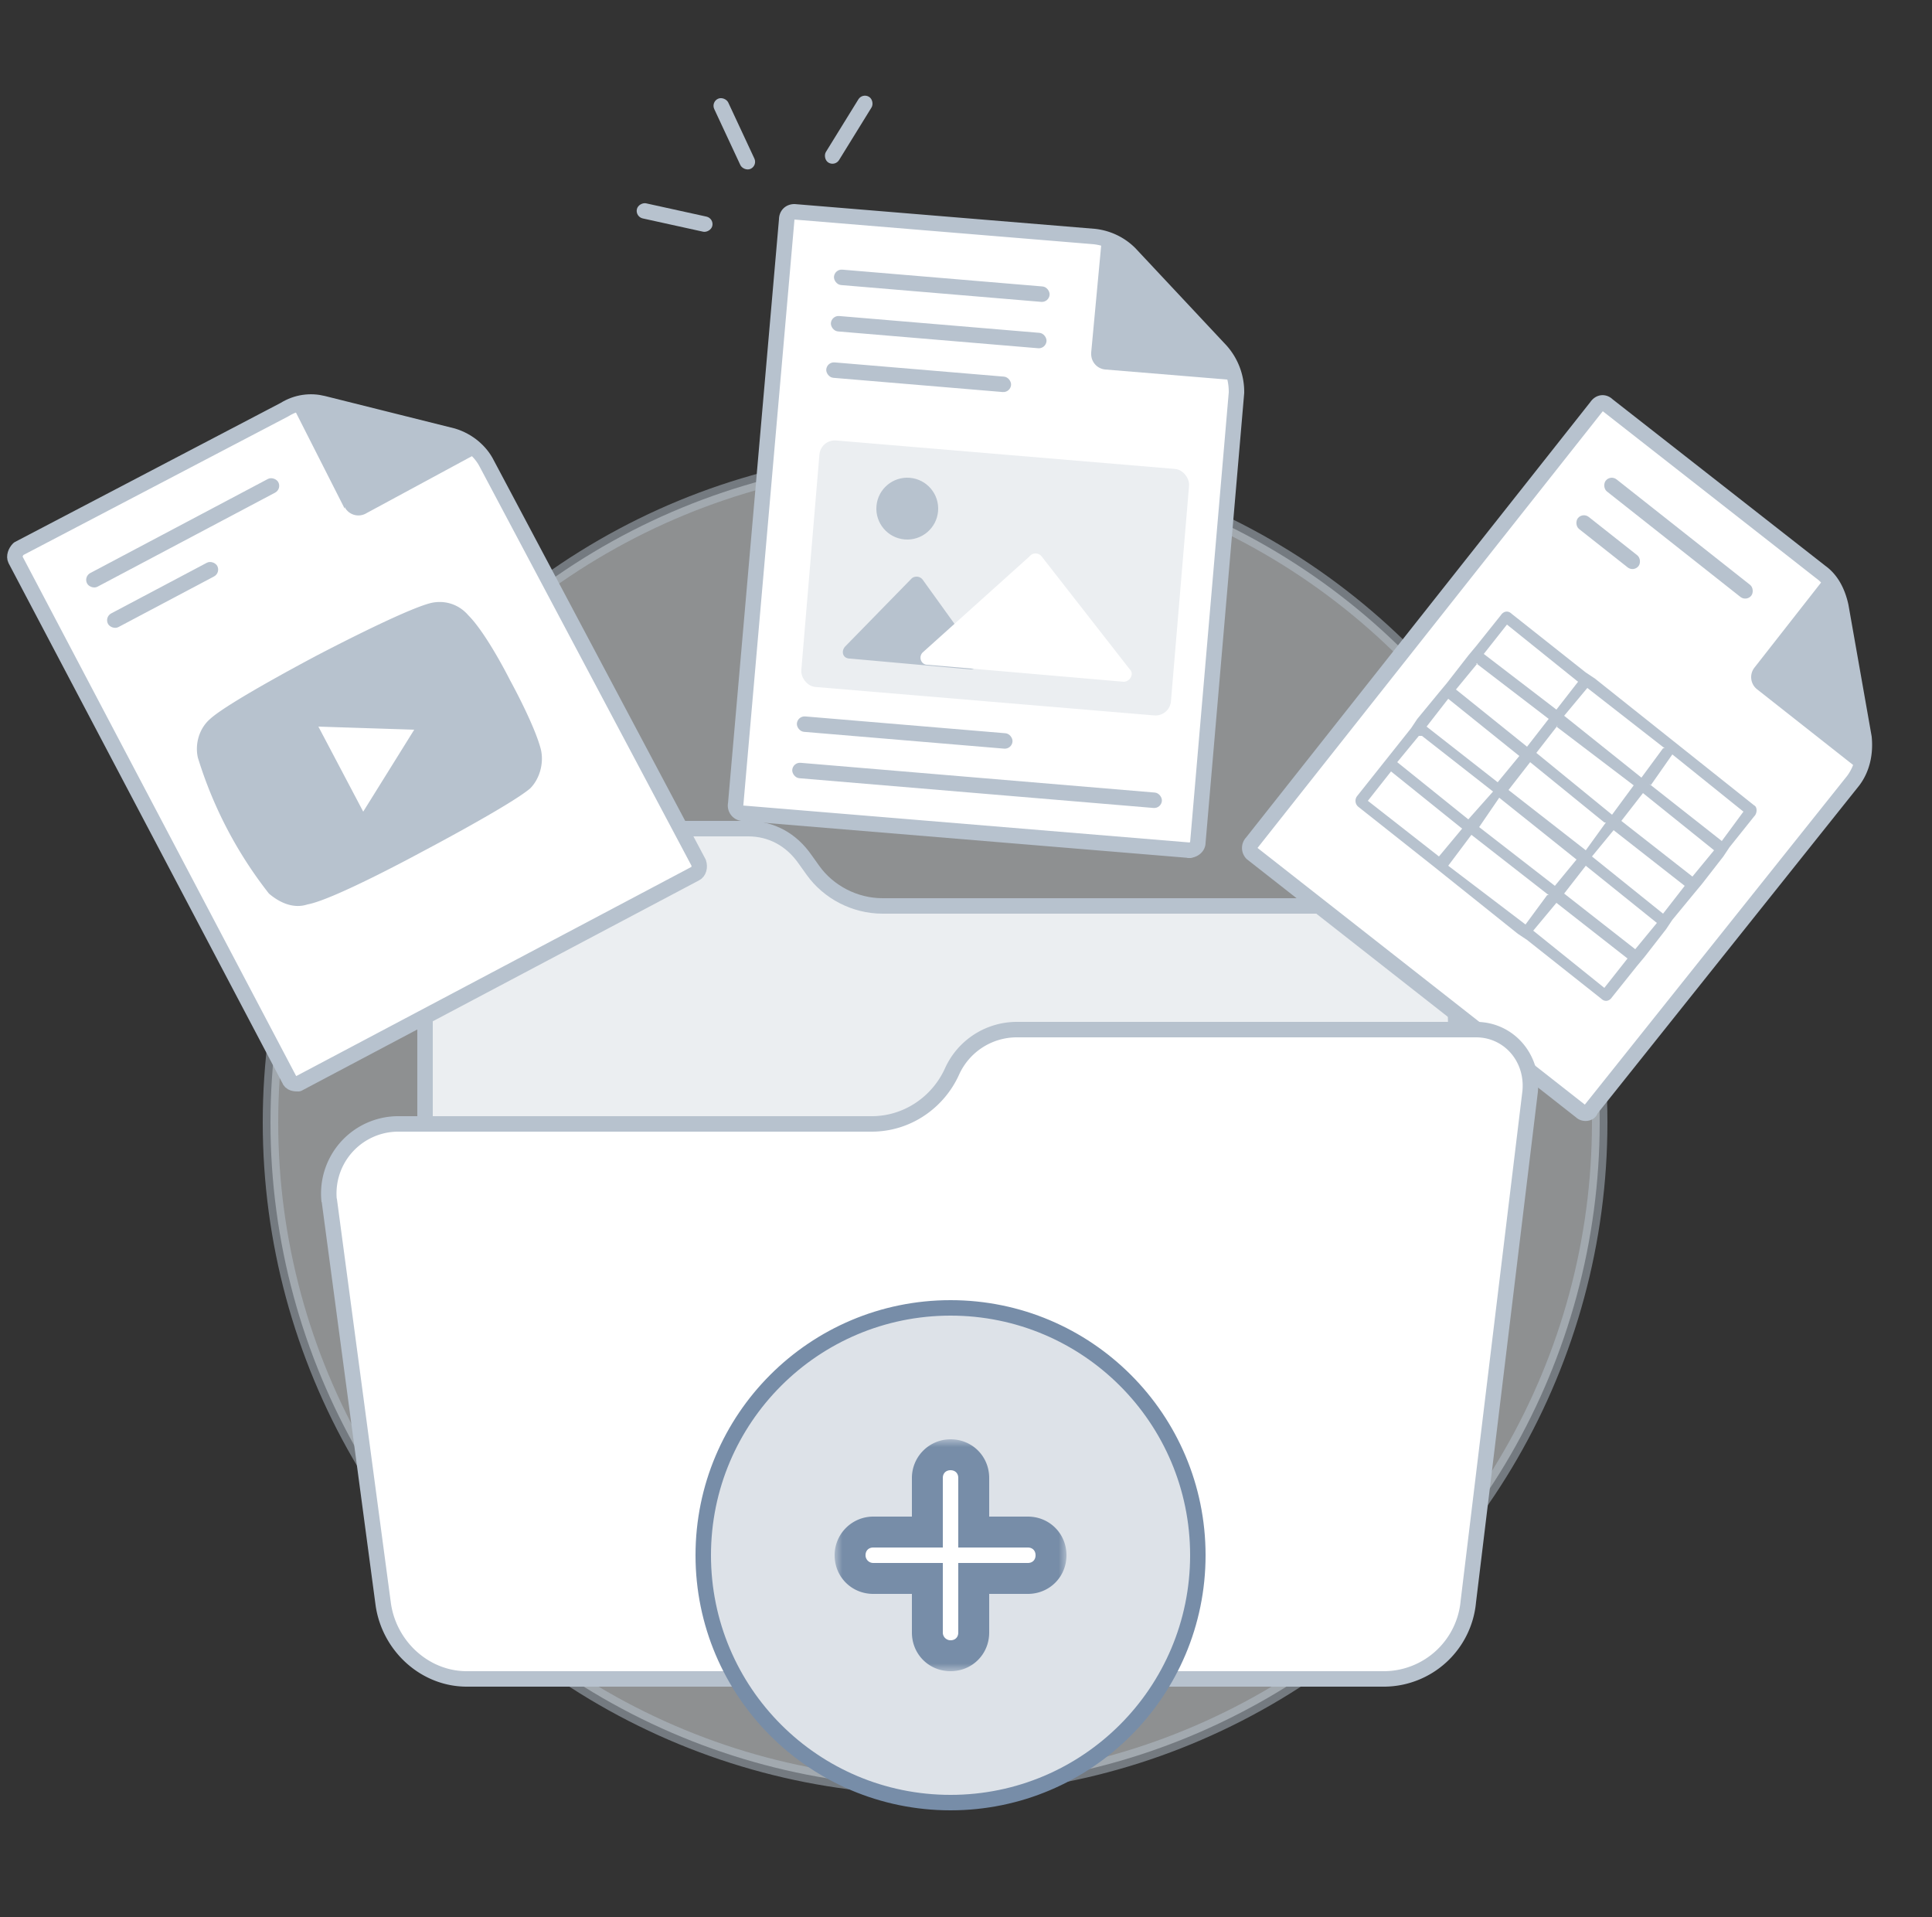 <svg width="125" height="124" fill="none" xmlns="http://www.w3.org/2000/svg">
  <rect width="100%" height="100%" fill="#333333" stroke="none"/>
  <circle cx="60.5" cy="72.6" r="43" fill="#EBEEF1" stroke="#B7C2CE" opacity=".5"/>
  <path fill="#EBEEF1" stroke="#B7C2CE" d="M27.5 57.1c0-2 1.6-3.5 3.5-3.5h17.4c1.5 0 2.8.7 3.7 2l.5.7c1 1.4 2.7 2.3 4.5 2.3h33.5c1.9 0 3.4 1.5 3.5 3.4l.4 19.6h-67V57.1Z"/>
  <path fill="#fff" stroke="#B7C2CE" stroke-linejoin="round" d="M45 56.5 19.3 70.1c-.2 0-.5 0-.6-.3L1 36.2c-.1-.2 0-.5.2-.7l17.2-9c.8-.5 1.7-.6 2.5-.4l8.4 2.1c1 .3 1.8 1 2.2 1.8l13.7 25.8c.1.3 0 .6-.2.7Z"/>
  <path fill="#B7C2CE" d="M22.3 32.9 18.8 26c0-.1.1-.3.3-.2l12 3c.2 0 .2.3 0 .4l-7.4 4a1 1 0 0 1-1.4-.4Z"/>
  <rect width="14" height="1" x="5.4" y="37.3" fill="#B7C2CE" rx=".5" transform="rotate(-27.9 5.4 37.3)"/>
  <rect width="8" height="1" x="6.8" y="39.9" fill="#B7C2CE" rx=".5" transform="rotate(-27.9 6.8 40)"/>
  <g clip-path="url(#a)">
    <path fill="#B7C2CE" d="M30.3 39.8c-.6-.7-1.5-1-2.4-.8-1.7.4-7.4 3.4-7.4 3.4s-5.7 3-6.9 4.1c-.7.6-1 1.6-.8 2.5a27.1 27.1 0 0 0 4.6 8.8c.7.6 1.6 1 2.5.7 1.7-.3 7.4-3.4 7.4-3.4s5.7-3 7-4.1c.6-.6.9-1.6.7-2.5-.4-1.6-2-4.5-2-4.5s-1.5-3-2.7-4.2Zm-6.8 12.7L20.6 47l6.2.2-3.3 5.3Z"/>
  </g>
  <path fill="#fff" stroke="#B7C2CE" stroke-linejoin="round" d="m77 55-29-2.4a.5.5 0 0 1-.4-.6l3.3-37.8c0-.3.2-.5.5-.5l19.4 1.6c.9.1 1.7.5 2.3 1.1l5.9 6.3a4 4 0 0 1 1 2.7l-2.5 29.1c0 .3-.3.5-.6.5Z"/>
  <path fill="#B7C2CE" d="m70.6 22.8.7-7.5c0-.1.3-.2.4 0l8.4 9c.2.1 0 .4-.1.3l-8.5-.7a1 1 0 0 1-.9-1Z"/>
  <rect width="14" height="1" x="54" y="17.4" fill="#B7C2CE" rx=".5" transform="rotate(4.8 54 17.4)"/>
  <rect width="14" height="1" x="53.8" y="20.4" fill="#B7C2CE" rx=".5" transform="rotate(4.8 53.8 20.4)"/>
  <rect width="14" height="1" x="51.6" y="46.3" fill="#B7C2CE" rx=".5" transform="rotate(4.8 51.6 46.3)"/>
  <rect width="12" height="1" x="53.5" y="23.4" fill="#B7C2CE" rx=".5" transform="rotate(4.8 53.5 23.4)"/>
  <rect width="24" height="1" x="51.3" y="49.3" fill="#B7C2CE" rx=".5" transform="rotate(4.8 51.3 49.3)"/>
  <rect width="24" height="16" x="53.1" y="28.4" fill="#EBEEF1" rx="1" transform="rotate(4.8 53 28.4)"/>
  <circle cx="58.7" cy="32.9" r="2" fill="#B7C2CE" transform="rotate(4.8 58.7 32.9)"/>
  <path fill="#B7C2CE" d="m59 37.4-4.3 4.4c-.3.3-.2.8.3.8l7.8.7c.4 0 .7-.5.5-.8l-3.6-5a.5.5 0 0 0-.7-.1Z"/>
  <path fill="#fff" d="m66.6 36-6.9 6.2c-.3.3-.1.8.3.8l12.7 1.1c.4 0 .7-.5.4-.8L67.4 36a.5.5 0 0 0-.8 0Z"/>
  <path fill="#fff" stroke="#B7C2CE" stroke-linejoin="round" d="M102.3 71.9 81 55.2a.5.5 0 0 1 0-.7l22.3-28.2c.2-.3.5-.3.7-.1L117.8 37c.7.5 1.1 1.3 1.3 2.2l1.5 8.5c.1 1-.1 2-.7 2.8l-17 21.3c0 .2-.4.3-.6.1Z"/>
  <path fill="#B7C2CE" d="m113.5 43.2 4.7-6c.2 0 .4 0 .4.2l2 12.2c0 .2-.1.3-.3.2l-6.6-5.2a1 1 0 0 1-.2-1.4Z"/>
  <rect width="12" height="1" x="104.2" y="30.7" fill="#B7C2CE" rx=".5" transform="rotate(38.3 104.2 30.7)"/>
  <rect width="5" height="1" fill="#B7C2CE" rx=".5" transform="rotate(38.3 3.5 164)"/>
  <path fill="#B7C2CE" fill-rule="evenodd" d="M97.5 40.4 96 42.3l4.7 3.6 1.4-1.8-4.6-3.7Zm-2 2.5 4.7 3.6-1.4 1.8-4.6-3.7 1.4-1.7Zm5.3 4-1.4 1.8 4.9 4 1.4-1.9-5-3.8Zm5.5 4.4-1.4 1.8 4.6 3.6 1.4-1.7-4.6-3.7Zm-2.5 1.9L99 49.3l-1.4 1.8 5 3.9 1.3-1.8Zm-.8 2.2 1.4-1.7 4.6 3.6-1.4 1.8-4.6-3.7Zm-1 .2-5-4-1.3 1.9 4.9 3.8 1.4-1.7Zm-.8 2.2 1.4-1.8 4.6 3.7-1.4 1.7-4.6-3.6Zm-1 .1-5-3.9-1.5 2 5 3.8 1.4-1.9Zm-1 2.3 1.5-1.8 4.6 3.6-1.5 1.9-4.6-3.7Zm-.4.6-.6-.4-5-4-.5-.4-4.8-3.8a.5.5 0 0 1-.1-.7l3.5-4.4.4-.6 1.4-1.7.5-.6 1.4-1.8.5-.6 1.6-2c.2-.3.5-.3.7-.1l4.8 3.8.6.4 10.3 8.2c.2.1.2.5 0 .7l-1.6 2-.4.6-1.4 1.8-.5.6-1.4 1.7-.4.6-1.4 1.8-.5.6-1.6 2c-.2.3-.5.3-.7.1l-4.8-3.8Zm8-10 1.4-2 4.6 3.7-1.4 1.9-4.7-3.7Zm.8-2.4-1.4 1.9-5-4 1.5-1.8 5 3.9Zm-13.9-3.2 4.6 3.7-1.4 1.7-4.6-3.6 1.4-1.8ZM92 47.6l4.6 3.6L95 53l-4.6-3.7 1.4-1.7Zm-2 2.3 4.6 3.7-1.5 1.8-4.6-3.6 1.5-1.9Z" clip-rule="evenodd"/>
  <rect width="1" height="5" x="46" y="6.6" fill="#B7C2CE" rx=".5" transform="rotate(-25 46 6.6)"/>
  <rect width="1" height="5" x="41" y="14.1" fill="#B7C2CE" rx=".5" transform="rotate(-77.6 41 14)"/>
  <rect width="1" height="5" x="55.8" y="6" fill="#B7C2CE" rx=".5" transform="rotate(31.7 55.8 6)"/>
  <path fill="#fff" stroke="#B7C2CE" d="M21.3 77.7a4.5 4.5 0 0 1 4.4-5h30.7c2.3 0 4.3-1.4 5.2-3.4a4.6 4.6 0 0 1 4.2-2.7h29.7c2.1 0 3.7 1.8 3.5 4l-4 33a5.5 5.5 0 0 1-5.4 5H30.2c-2.7 0-5-2.1-5.4-4.8l-3.5-26.2Z"/>
  <circle cx="61.5" cy="100.6" r="16" fill="#DDE2E8" stroke="#778DA8"/>
  <mask id="b" width="15" height="15" x="54" y="93.1" fill="#000" maskUnits="userSpaceOnUse">
    <path fill="#fff" d="M54 93.1h15v15H54z"/>
    <path fill-rule="evenodd" d="M63 95.6a1.5 1.5 0 0 0-3 0v3.5h-3.5a1.5 1.5 0 0 0 0 3H60v3.5a1.5 1.5 0 0 0 3 0v-3.5h3.5a1.5 1.5 0 0 0 0-3H63v-3.5Z" clip-rule="evenodd"/>
  </mask>
  <path fill="#fff" fill-rule="evenodd" d="M63 95.6a1.5 1.5 0 0 0-3 0v3.5h-3.5a1.5 1.5 0 0 0 0 3H60v3.5a1.5 1.5 0 0 0 3 0v-3.5h3.5a1.5 1.5 0 0 0 0-3H63v-3.5Z" clip-rule="evenodd"/>
  <path fill="#778DA8" d="M60 99.1v1h1v-1h-1Zm0 3h1v-1h-1v1Zm3 0v-1h-1v1h1Zm0-3h-1v1h1v-1Zm-1.5-4c.3 0 .5.2.5.5h2c0-1.4-1.1-2.5-2.5-2.5v2Zm-.5.5c0-.3.2-.5.5-.5v-2a2.5 2.5 0 0 0-2.5 2.5h2Zm0 3.5v-3.5h-2v3.5h2Zm-4.5 1H60v-2h-3.5v2Zm-.5.5c0-.3.2-.5.5-.5v-2a2.5 2.5 0 0 0-2.5 2.5h2Zm.5.5a.5.5 0 0 1-.5-.5h-2c0 1.4 1.1 2.5 2.5 2.5v-2Zm3.5 0h-3.5v2H60v-2Zm1 4.5v-3.5h-2v3.5h2Zm.5.5a.5.5 0 0 1-.5-.5h-2c0 1.4 1.1 2.5 2.5 2.5v-2Zm.5-.5c0 .3-.2.5-.5.5v2c1.4 0 2.5-1.1 2.5-2.5h-2Zm0-3.5v3.5h2v-3.5h-2Zm4.5-1H63v2h3.5v-2Zm.5-.5c0 .3-.2.5-.5.5v2c1.4 0 2.5-1.1 2.5-2.5h-2Zm-.5-.5c.3 0 .5.2.5.5h2c0-1.4-1.1-2.5-2.5-2.5v2Zm-3.5 0h3.5v-2H63v2Zm-1-4.5v3.5h2v-3.5h-2Z" mask="url(#b)"/>
  <defs>
    <clipPath id="a">
      <path fill="#fff" d="M0 0h22v22H0z" transform="rotate(-27.9 94 3.7)"/>
    </clipPath>
  </defs>
</svg>
